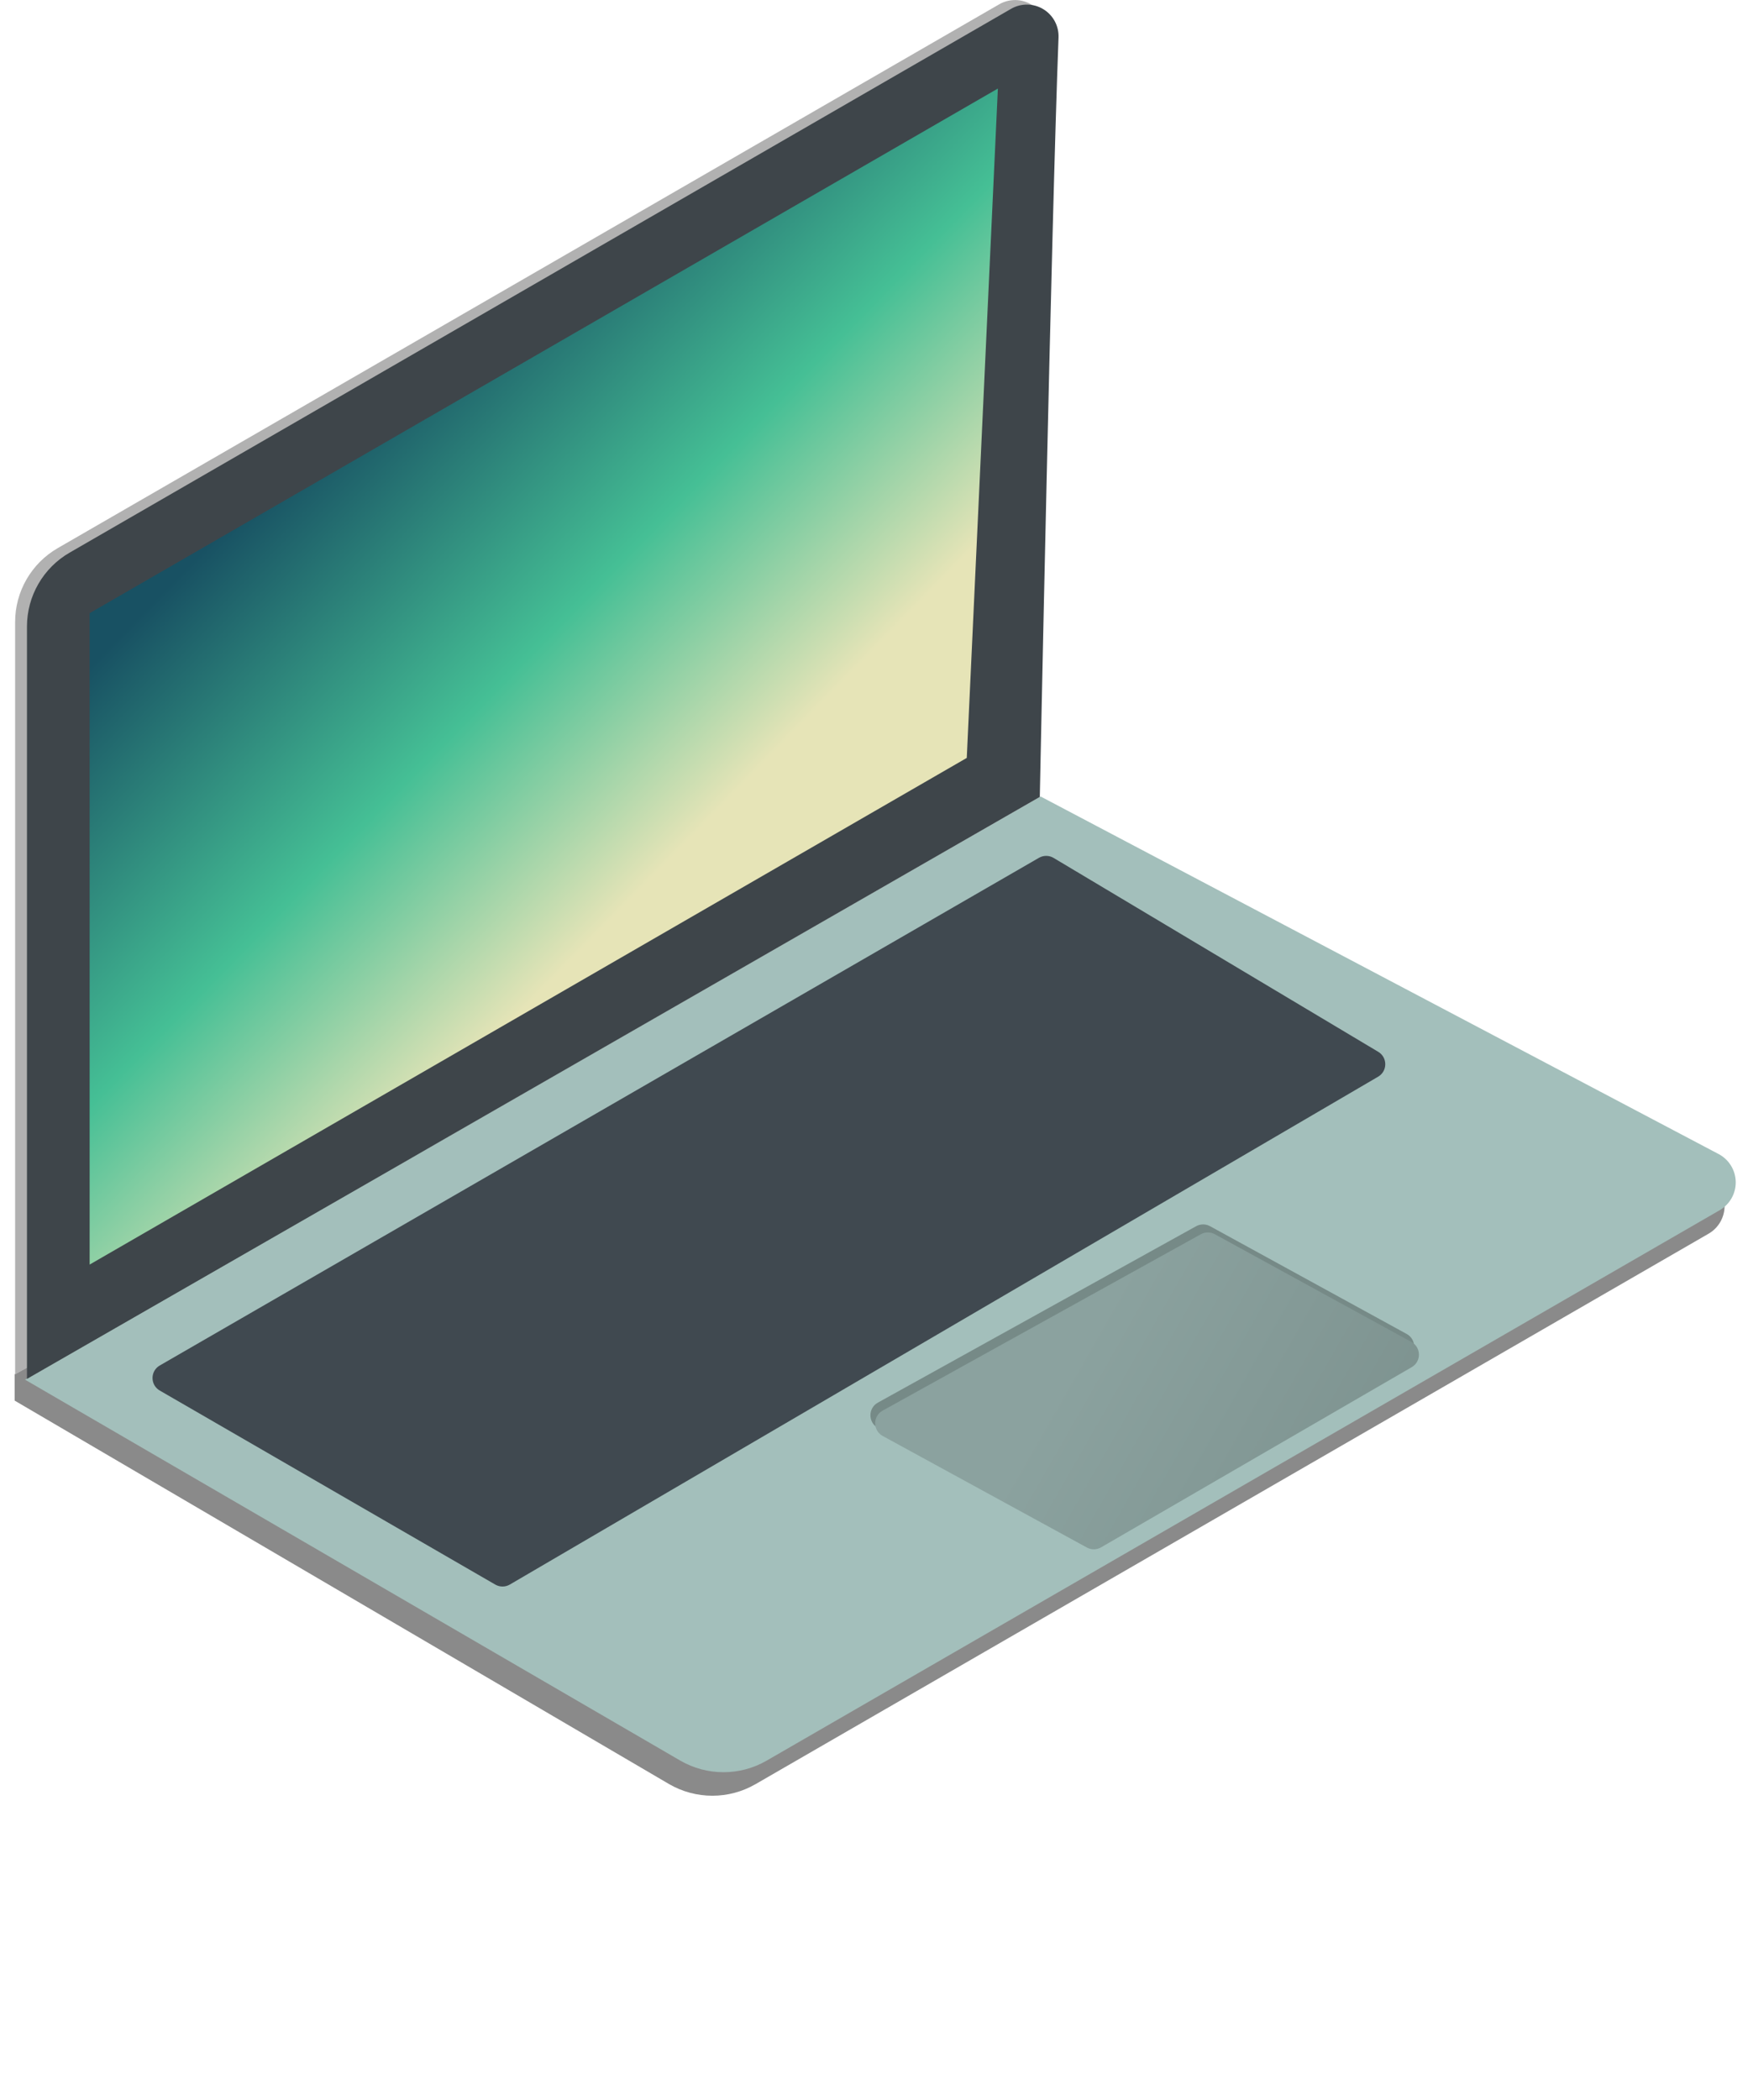 <svg width="1903" height="2285" viewBox="0 0 1903 2285" fill="none" xmlns="http://www.w3.org/2000/svg">
<path fill-rule="evenodd" clip-rule="evenodd" d="M1120.72 892.273L15.971 1495.41L15.971 1524.08L728.54 1941.44C757.613 1958.23 793.433 1958.23 822.505 1941.45C1004.8 1836.21 1664.87 1455.15 1860.07 1342.46C1871.08 1336.11 1877.76 1324.28 1877.51 1311.58C1877.26 1298.87 1870.13 1287.31 1858.9 1281.38C1678.06 1186.06 1120.72 892.273 1120.72 892.273Z" fill="#8A8A8A"/>
<path d="M740.663 1915.85L27.295 1501.31L1132.85 866.68C1132.85 866.68 1690.19 1160.47 1871.02 1255.79C1882.26 1261.72 1889.39 1273.28 1889.63 1285.98C1889.88 1298.68 1883.2 1310.51 1872.2 1316.87C1676.99 1429.56 1016.92 1810.61 834.628 1915.85C805.556 1932.64 769.736 1932.63 740.663 1915.85Z" fill="#A3BFBB"/>
<path d="M16.465 1495.61L1118.45 872.681C1118.45 872.681 1131.73 237.621 1139.5 35.847C1139.98 23.305 1133.61 11.495 1122.86 5.011C1112.12 -1.472 1098.7 -1.601 1087.83 4.674C894.994 116.006 242.953 492.462 62.874 596.431C34.156 613.012 16.465 643.655 16.465 676.816V1495.61Z" fill="#B1B1B1"/>
<path d="M29.361 1500.43L1132 867.199C1132 867.199 1144.62 242.557 1152.39 40.783C1152.88 28.243 1146.5 16.431 1135.76 9.948C1125.01 3.466 1111.59 3.337 1100.72 9.611C907.891 120.943 255.852 497.399 75.771 601.367C47.052 617.949 29.361 648.591 29.361 681.754V1500.43Z" fill="#3E454A"/>
<path fill-rule="evenodd" clip-rule="evenodd" d="M1086.36 96.352L97.586 667.218V1376.05L1052.49 824.736L1086.36 96.352Z" fill="url(#paint0_linear)"/>
<path d="M539.208 1724.28L173.912 1513.12C163.43 1507.06 163.435 1491.92 173.921 1485.87L1131.09 933.429C1136.03 930.579 1142.12 930.624 1147.02 933.546L1500.44 1144.53C1510.72 1150.67 1510.65 1165.58 1500.31 1171.62L555.021 1724.24C550.14 1727.09 544.103 1727.1 539.208 1724.28Z" fill="#404950"/>
<path d="M1178.1 1675.25L955.798 1553.84C944.914 1547.9 944.867 1532.28 955.715 1526.27L1302.17 1334.32C1306.89 1331.71 1312.62 1331.69 1317.35 1334.29L1531.42 1451.56C1542.16 1457.45 1542.35 1472.82 1531.75 1478.97L1193.53 1675.05C1188.78 1677.81 1182.93 1677.89 1178.1 1675.25Z" fill="#768A87"/>
<path d="M1183.27 1683.96L960.962 1562.55C950.078 1556.61 950.031 1540.99 960.879 1534.98L1307.33 1343.03C1312.05 1340.42 1317.78 1340.41 1322.52 1343L1536.58 1460.27C1547.33 1466.16 1547.51 1481.53 1536.91 1487.68L1198.7 1683.77C1193.94 1686.52 1188.09 1686.6 1183.27 1683.96Z" fill="url(#paint1_linear)"/>
<defs>
<linearGradient id="paint0_linear" x1="574.55" y1="236.843" x2="1086.36" y2="736.2" gradientUnits="userSpaceOnUse">
<stop stop-color="#185163"/>
<stop offset="0.466" stop-color="#45BF95"/>
<stop offset="0.837" stop-color="#E6E4B7"/>
</linearGradient>
<linearGradient id="paint1_linear" x1="1248.46" y1="1338.83" x2="1730.1" y2="1613.69" gradientUnits="userSpaceOnUse">
<stop stop-color="#8BA29F"/>
<stop offset="1" stop-color="#768A87"/>
</linearGradient>
</defs>
</svg>
